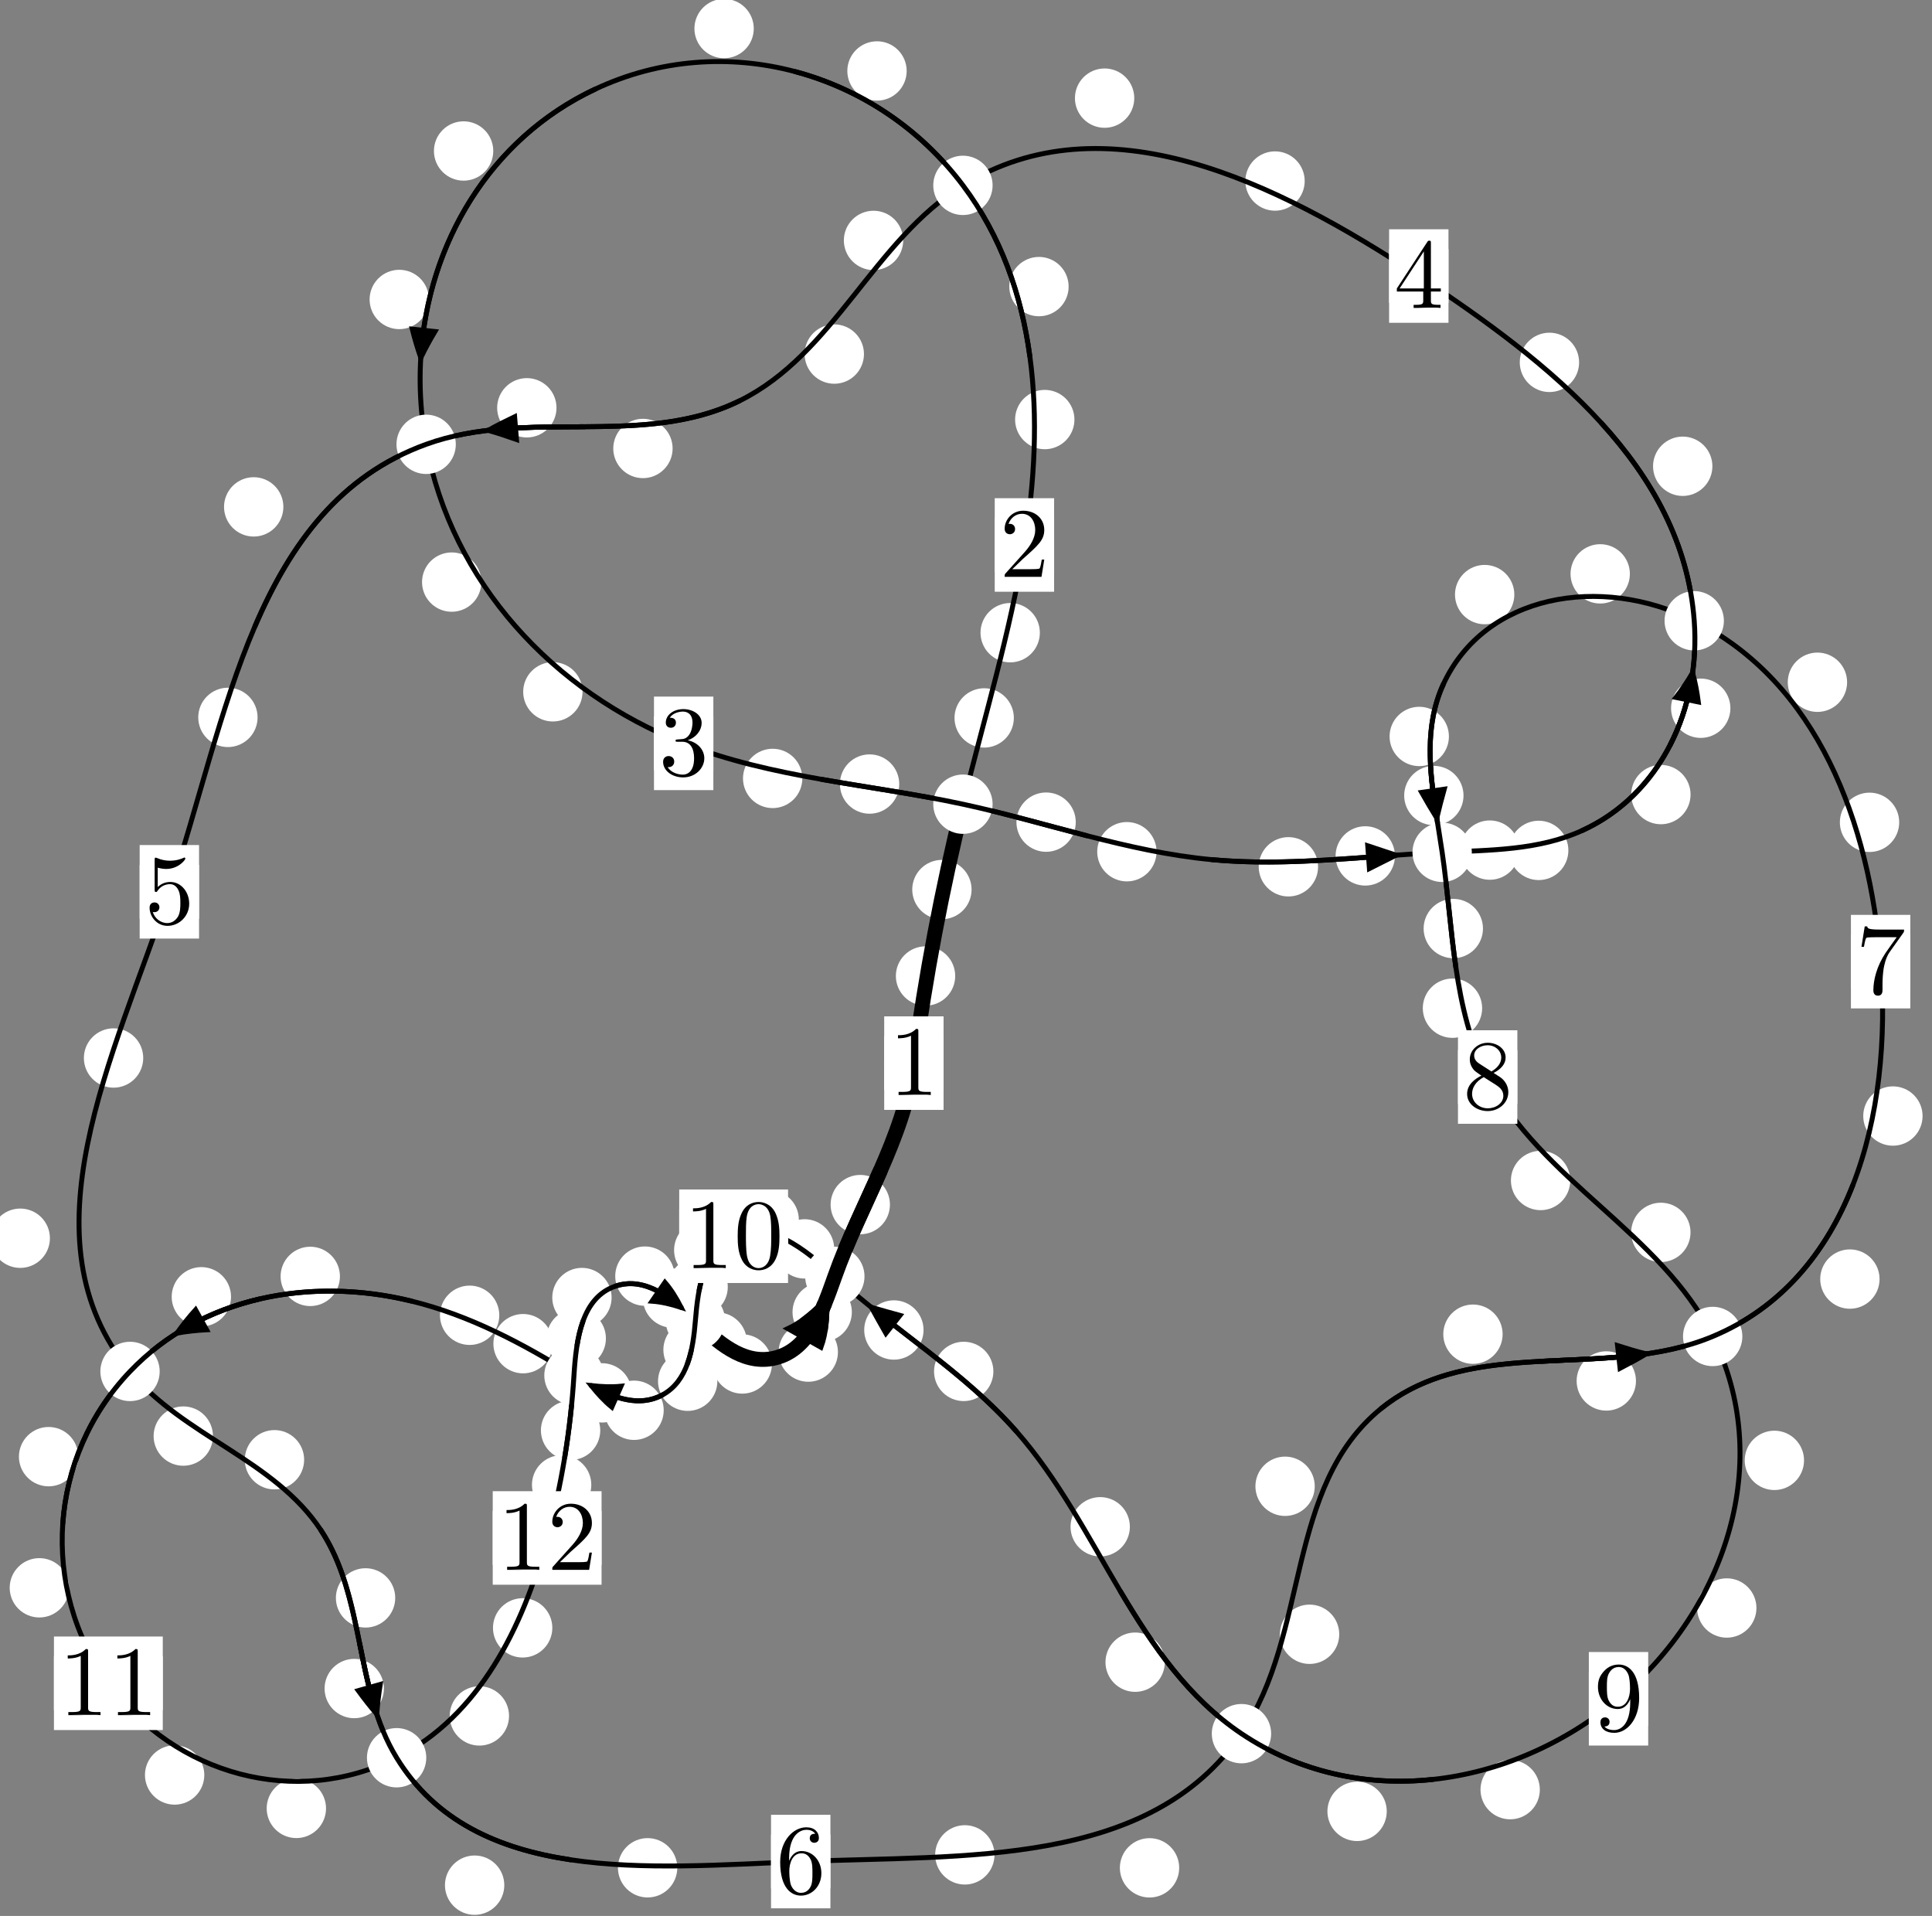<?xml version="1.0"?>
<!-- Created by MetaPost 1.999 on 2021.07.06:0006 -->
<svg version="1.1" xmlns="http://www.w3.org/2000/svg" xmlns:xlink="http://www.w3.org/1999/xlink" width="194.618" height="192.978" viewBox="0 0 194.618 192.978">
<rect x="0" y="0" width="194.618" height="192.978" fill="#808080" stroke="none"/>
<!-- Original BoundingBox: -97.949097 -111.866913 96.669128 81.111038 -->
  <defs>
    <g transform="scale(0.01,0.01)" id="GLYPHcmr10_48">
      <path style="fill-rule: evenodd;" d="M460 -320C460 -400,455 -480,420 -554C374 -650,292 -666,250 -666C190 -666,117 -640,76 -547C44 -478,39 -400,39 -320C39 -245,43 -155,84 -79C127 2,200 22,249 22C303 22,379 1,423 -94C455 -163,460 -241,460 -320M249 -0C210 -0,151 -25,133 -121C122 -181,122 -273,122 -332C122 -396,122 -462,130 -516C149 -635,224 -644,249 -644C282 -644,348 -626,367 -527C377 -471,377 -395,377 -332C377 -257,377 -189,366 -125C351 -30,294 -0,249 -0"></path>
    </g>
    <g transform="scale(0.01,0.01)" id="GLYPHcmr10_49">
      <path style="fill-rule: evenodd;" d="M294 -640C294 -664,294 -666,271 -666C209 -602,121 -602,89 -602L89 -571C109 -571,168 -571,220 -597L220 -79C220 -43,217 -31,127 -31L95 -31L95 -0L257 -0L130 -3L217 -3L257 -3L297 -3L384 -3L419 -0L419 -31L387 -31C297 -31,294 -42,294 -79"></path>
    </g>
    <g transform="scale(0.01,0.01)" id="GLYPHcmr10_50">
      <path style="fill-rule: evenodd;" d="M127 -77L233 -180C389 -318,449 -372,449 -472C449 -586,359 -666,237 -666C124 -666,50 -574,50 -485C50 -429,100 -429,103 -429C120 -429,155 -441,155 -482C155 -508,137 -534,102 -534C94 -534,92 -534,89 -533C112 -598,166 -635,224 -635C315 -635,358 -554,358 -472C358 -392,308 -313,253 -251L61 -37C50 -26,50 -24,50 -0L421 -0L449 -174L424 -174C419 -144,412 -100,402 -85C395 -77,329 -77,307 -77"></path>
    </g>
    <g transform="scale(0.01,0.01)" id="GLYPHcmr10_51">
      <path style="fill-rule: evenodd;" d="M290 -352C372 -379,430 -449,430 -528C430 -610,342 -666,246 -666C145 -666,69 -606,69 -530C69 -497,91 -478,120 -478C151 -478,171 -500,171 -529C171 -579,124 -579,109 -579C140 -628,206 -641,242 -641C283 -641,338 -619,338 -529C338 -517,336 -459,310 -415C280 -367,246 -364,221 -363C213 -362,189 -360,182 -360C174 -359,167 -358,167 -348C167 -337,174 -337,191 -337L235 -337C317 -337,354 -269,354 -171C354 -35,285 -6,241 -6C198 -6,123 -23,88 -82C123 -77,154 -99,154 -137C154 -173,127 -193,98 -193C74 -193,42 -179,42 -135C42 -44,135 22,244 22C366 22,457 -69,457 -171C457 -253,394 -331,290 -352"></path>
    </g>
    <g transform="scale(0.01,0.01)" id="GLYPHcmr10_52">
      <path style="fill-rule: evenodd;" d="M294 -165L294 -78C294 -42,292 -31,218 -31L197 -31L197 -0L332 -0L238 -3L290 -3L332 -3L374 -3L427 -3L468 -0L468 -31L447 -31C373 -31,371 -42,371 -78L371 -165L471 -165L471 -196L371 -196L371 -651C371 -671,371 -677,355 -677C346 -677,343 -677,335 -665L28 -196L28 -165M300 -196L56 -196L300 -569"></path>
    </g>
    <g transform="scale(0.01,0.01)" id="GLYPHcmr10_53">
      <path style="fill-rule: evenodd;" d="M449 -201C449 -320,367 -420,259 -420C211 -420,168 -404,132 -369L132 -564C152 -558,185 -551,217 -551C340 -551,410 -642,410 -655C410 -661,407 -666,400 -666C399 -666,397 -666,392 -663C372 -654,323 -634,256 -634C216 -634,170 -641,123 -662C115 -665,113 -665,111 -665C101 -665,101 -657,101 -641L101 -345C101 -327,101 -319,115 -319C122 -319,124 -322,128 -328C139 -344,176 -398,257 -398C309 -398,334 -352,342 -334C358 -297,360 -258,360 -208C360 -173,360 -113,336 -71C312 -32,275 -6,229 -6C156 -6,99 -59,82 -118C85 -117,88 -116,99 -116C132 -116,149 -141,149 -165C149 -189,132 -214,99 -214C85 -214,50 -207,50 -161C50 -75,119 22,231 22C347 22,449 -74,449 -201"></path>
    </g>
    <g transform="scale(0.01,0.01)" id="GLYPHcmr10_54">
      <path style="fill-rule: evenodd;" d="M132 -328L132 -352C132 -605,256 -641,307 -641C331 -641,373 -635,395 -601C380 -601,340 -601,340 -556C340 -525,364 -510,386 -510C402 -510,432 -519,432 -558C432 -618,388 -666,305 -666C177 -666,42 -537,42 -316C42 -49,158 22,251 22C362 22,457 -72,457 -204C457 -331,368 -427,257 -427C189 -427,152 -376,132 -328M251 -6C188 -6,158 -66,152 -81C134 -128,134 -208,134 -226C134 -304,166 -404,256 -404C272 -404,318 -404,349 -342C367 -305,367 -254,367 -205C367 -157,367 -107,350 -71C320 -11,274 -6,251 -6"></path>
    </g>
    <g transform="scale(0.01,0.01)" id="GLYPHcmr10_55">
      <path style="fill-rule: evenodd;" d="M476 -609C485 -621,485 -623,485 -644L242 -644C120 -644,118 -657,114 -676L89 -676L56 -470L81 -470C84 -486,93 -549,106 -561C113 -567,191 -567,204 -567L411 -567C400 -551,321 -442,299 -409C209 -274,176 -135,176 -33C176 -23,176 22,222 22C268 22,268 -23,268 -33L268 -84C268 -139,271 -194,279 -248C283 -271,297 -357,341 -419"></path>
    </g>
    <g transform="scale(0.01,0.01)" id="GLYPHcmr10_56">
      <path style="fill-rule: evenodd;" d="M163 -457C117 -487,113 -521,113 -538C113 -599,178 -641,249 -641C322 -641,386 -589,386 -517C386 -460,347 -412,287 -377M309 -362C381 -399,430 -451,430 -517C430 -609,341 -666,250 -666C150 -666,69 -592,69 -499C69 -481,71 -436,113 -389C124 -377,161 -352,186 -335C128 -306,42 -250,42 -151C42 -45,144 22,249 22C362 22,457 -61,457 -168C457 -204,446 -249,408 -291C389 -312,373 -322,309 -362M209 -320L332 -242C360 -223,407 -193,407 -132C407 -58,332 -6,250 -6C164 -6,92 -68,92 -151C92 -209,124 -273,209 -320"></path>
    </g>
    <g transform="scale(0.01,0.01)" id="GLYPHcmr10_57">
      <path style="fill-rule: evenodd;" d="M367 -318L367 -286C367 -52,263 -6,205 -6C188 -6,134 -8,107 -42C151 -42,159 -71,159 -88C159 -119,135 -134,113 -134C97 -134,67 -125,67 -86C67 -19,121 22,206 22C335 22,457 -114,457 -329C457 -598,342 -666,253 -666C198 -666,149 -648,106 -603C65 -558,42 -516,42 -441C42 -316,130 -218,242 -218C303 -218,344 -260,367 -318M243 -241C227 -241,181 -241,150 -304C132 -341,132 -391,132 -440C132 -494,132 -541,153 -578C180 -628,218 -641,253 -641C299 -641,332 -607,349 -562C361 -530,365 -467,365 -421C365 -338,331 -241,243 -241"></path>
    </g>
  </defs>
  <path d="M96.222 98.304C96.222 97.511,95.907 96.751,95.346 96.19C94.786 95.63,94.026 95.315,93.233 95.315C92.44 95.315,91.68 95.63,91.12 96.19C90.559 96.751,90.244 97.511,90.244 98.304C90.244 99.096,90.559 99.856,91.12 100.417C91.68 100.977,92.44 101.292,93.233 101.292C94.026 101.292,94.786 100.977,95.346 100.417C95.907 99.856,96.222 99.096,96.222 98.304Z" style="fill: rgb(100%,100%,100%);stroke: none;"></path>
  <path d="M95.048 107.08C95.048 106.287,94.733 105.527,94.173 104.967C93.612 104.406,92.852 104.091,92.06 104.091C91.267 104.091,90.507 104.406,89.946 104.967C89.386 105.527,89.071 106.287,89.071 107.08C89.071 107.873,89.386 108.633,89.946 109.193C90.507 109.754,91.267 110.069,92.06 110.069C92.852 110.069,93.612 109.754,94.173 109.193C94.733 108.633,95.048 107.873,95.048 107.08Z" style="fill: rgb(100%,100%,100%);stroke: none;"></path>
  <path d="M102.129 72.31C102.129 71.518,101.814 70.758,101.254 70.197C100.693 69.637,99.933 69.322,99.14 69.322C98.348 69.322,97.587 69.637,97.027 70.197C96.467 70.758,96.152 71.518,96.152 72.31C96.152 73.103,96.467 73.863,97.027 74.424C97.587 74.984,98.348 75.299,99.14 75.299C99.933 75.299,100.693 74.984,101.254 74.424C101.814 73.863,102.129 73.103,102.129 72.31Z" style="fill: rgb(100%,100%,100%);stroke: none;"></path>
  <path d="M97.871 89.597C97.871 88.805,97.556 88.045,96.996 87.484C96.435 86.924,95.675 86.609,94.882 86.609C94.09 86.609,93.329 86.924,92.769 87.484C92.209 88.045,91.894 88.805,91.894 89.597C91.894 90.39,92.209 91.15,92.769 91.711C93.329 92.271,94.09 92.586,94.882 92.586C95.675 92.586,96.435 92.271,96.996 91.711C97.556 91.15,97.871 90.39,97.871 89.597Z" style="fill: rgb(100%,100%,100%);stroke: none;"></path>
  <path d="M108.232 42.259C108.232 41.467,107.917 40.707,107.357 40.146C106.796 39.586,106.036 39.271,105.243 39.271C104.451 39.271,103.691 39.586,103.13 40.146C102.57 40.707,102.255 41.467,102.255 42.259C102.255 43.052,102.57 43.812,103.13 44.373C103.691 44.933,104.451 45.248,105.243 45.248C106.036 45.248,106.796 44.933,107.357 44.373C107.917 43.812,108.232 43.052,108.232 42.259Z" style="fill: rgb(100%,100%,100%);stroke: none;"></path>
  <path d="M104.749 63.727C104.749 62.934,104.434 62.174,103.873 61.613C103.313 61.053,102.553 60.738,101.76 60.738C100.967 60.738,100.207 61.053,99.647 61.613C99.086 62.174,98.771 62.934,98.771 63.727C98.771 64.519,99.086 65.28,99.647 65.84C100.207 66.401,100.967 66.716,101.76 66.716C102.553 66.716,103.313 66.401,103.873 65.84C104.434 65.28,104.749 64.519,104.749 63.727Z" style="fill: rgb(100%,100%,100%);stroke: none;"></path>
  <path d="M91.333 7.147C91.333 6.354,91.018 5.594,90.457 5.033C89.897 4.473,89.137 4.158,88.344 4.158C87.551 4.158,86.791 4.473,86.231 5.033C85.67 5.594,85.355 6.354,85.355 7.147C85.355 7.939,85.67 8.7,86.231 9.26C86.791 9.821,87.551 10.135,88.344 10.135C89.137 10.135,89.897 9.821,90.457 9.26C91.018 8.7,91.333 7.939,91.333 7.147Z" style="fill: rgb(100%,100%,100%);stroke: none;"></path>
  <path d="M107.648 28.867C107.648 28.074,107.333 27.314,106.773 26.753C106.212 26.193,105.452 25.878,104.66 25.878C103.867 25.878,103.107 26.193,102.546 26.753C101.986 27.314,101.671 28.074,101.671 28.867C101.671 29.659,101.986 30.419,102.546 30.98C103.107 31.54,103.867 31.855,104.66 31.855C105.452 31.855,106.212 31.54,106.773 30.98C107.333 30.419,107.648 29.659,107.648 28.867Z" style="fill: rgb(100%,100%,100%);stroke: none;"></path>
  <path d="M49.689 15.208C49.689 14.415,49.374 13.655,48.814 13.095C48.253 12.534,47.493 12.219,46.701 12.219C45.908 12.219,45.148 12.534,44.587 13.095C44.027 13.655,43.712 14.415,43.712 15.208C43.712 16.001,44.027 16.761,44.587 17.321C45.148 17.882,45.908 18.197,46.701 18.197C47.493 18.197,48.253 17.882,48.814 17.321C49.374 16.761,49.689 16.001,49.689 15.208Z" style="fill: rgb(100%,100%,100%);stroke: none;"></path>
  <path d="M75.93 2.878C75.93 2.085,75.615 1.325,75.054 0.764C74.494 0.204,73.733 -0.111,72.941 -0.111C72.148 -0.111,71.388 0.204,70.827 0.764C70.267 1.325,69.952 2.085,69.952 2.878C69.952 3.67,70.267 4.431,70.827 4.991C71.388 5.551,72.148 5.866,72.941 5.866C73.733 5.866,74.494 5.551,75.054 4.991C75.615 4.431,75.93 3.67,75.93 2.878Z" style="fill: rgb(100%,100%,100%);stroke: none;"></path>
  <path d="M48.49 58.629C48.49 57.837,48.175 57.076,47.615 56.516C47.054 55.956,46.294 55.641,45.501 55.641C44.709 55.641,43.949 55.956,43.388 56.516C42.828 57.076,42.513 57.837,42.513 58.629C42.513 59.422,42.828 60.182,43.388 60.743C43.949 61.303,44.709 61.618,45.501 61.618C46.294 61.618,47.054 61.303,47.615 60.743C48.175 60.182,48.49 59.422,48.49 58.629Z" style="fill: rgb(100%,100%,100%);stroke: none;"></path>
  <path d="M43.209 30.163C43.209 29.37,42.894 28.61,42.334 28.05C41.773 27.489,41.013 27.174,40.22 27.174C39.428 27.174,38.668 27.489,38.107 28.05C37.547 28.61,37.232 29.37,37.232 30.163C37.232 30.956,37.547 31.716,38.107 32.276C38.668 32.837,39.428 33.152,40.22 33.152C41.013 33.152,41.773 32.837,42.334 32.276C42.894 31.716,43.209 30.956,43.209 30.163Z" style="fill: rgb(100%,100%,100%);stroke: none;"></path>
  <path d="M80.822 78.404C80.822 77.612,80.507 76.852,79.947 76.291C79.386 75.731,78.626 75.416,77.833 75.416C77.041 75.416,76.28 75.731,75.72 76.291C75.16 76.852,74.845 77.612,74.845 78.404C74.845 79.197,75.16 79.957,75.72 80.518C76.28 81.078,77.041 81.393,77.833 81.393C78.626 81.393,79.386 81.078,79.947 80.518C80.507 79.957,80.822 79.197,80.822 78.404Z" style="fill: rgb(100%,100%,100%);stroke: none;"></path>
  <path d="M58.681 69.681C58.681 68.888,58.366 68.128,57.806 67.568C57.245 67.007,56.485 66.692,55.692 66.692C54.9 66.692,54.139 67.007,53.579 67.568C53.018 68.128,52.703 68.888,52.703 69.681C52.703 70.474,53.018 71.234,53.579 71.794C54.139 72.355,54.9 72.67,55.692 72.67C56.485 72.67,57.245 72.355,57.806 71.794C58.366 71.234,58.681 70.474,58.681 69.681Z" style="fill: rgb(100%,100%,100%);stroke: none;"></path>
  <path d="M108.366 82.807C108.366 82.015,108.051 81.254,107.491 80.694C106.93 80.133,106.17 79.819,105.377 79.819C104.585 79.819,103.825 80.133,103.264 80.694C102.704 81.254,102.389 82.015,102.389 82.807C102.389 83.6,102.704 84.36,103.264 84.921C103.825 85.481,104.585 85.796,105.377 85.796C106.17 85.796,106.93 85.481,107.491 84.921C108.051 84.36,108.366 83.6,108.366 82.807Z" style="fill: rgb(100%,100%,100%);stroke: none;"></path>
  <path d="M90.584 78.971C90.584 78.178,90.269 77.418,89.709 76.858C89.148 76.297,88.388 75.982,87.596 75.982C86.803 75.982,86.043 76.297,85.482 76.858C84.922 77.418,84.607 78.178,84.607 78.971C84.607 79.764,84.922 80.524,85.482 81.085C86.043 81.645,86.803 81.96,87.596 81.96C88.388 81.96,89.148 81.645,89.709 81.085C90.269 80.524,90.584 79.764,90.584 78.971Z" style="fill: rgb(100%,100%,100%);stroke: none;"></path>
  <path d="M132.774 87.306C132.774 86.513,132.459 85.753,131.898 85.192C131.338 84.632,130.578 84.317,129.785 84.317C128.992 84.317,128.232 84.632,127.672 85.192C127.111 85.753,126.796 86.513,126.796 87.306C126.796 88.098,127.111 88.858,127.672 89.419C128.232 89.979,128.992 90.294,129.785 90.294C130.578 90.294,131.338 89.979,131.898 89.419C132.459 88.858,132.774 88.098,132.774 87.306Z" style="fill: rgb(100%,100%,100%);stroke: none;"></path>
  <path d="M116.504 85.787C116.504 84.995,116.189 84.234,115.629 83.674C115.068 83.113,114.308 82.798,113.515 82.798C112.723 82.798,111.963 83.113,111.402 83.674C110.842 84.234,110.527 84.995,110.527 85.787C110.527 86.58,110.842 87.34,111.402 87.901C111.963 88.461,112.723 88.776,113.515 88.776C114.308 88.776,115.068 88.461,115.629 87.901C116.189 87.34,116.504 86.58,116.504 85.787Z" style="fill: rgb(100%,100%,100%);stroke: none;"></path>
  <path d="M153.062 85.625C153.062 84.832,152.747 84.072,152.187 83.511C151.626 82.951,150.866 82.636,150.073 82.636C149.281 82.636,148.521 82.951,147.96 83.511C147.4 84.072,147.085 84.832,147.085 85.625C147.085 86.417,147.4 87.177,147.96 87.738C148.521 88.298,149.281 88.613,150.073 88.613C150.866 88.613,151.626 88.298,152.187 87.738C152.747 87.177,153.062 86.417,153.062 85.625Z" style="fill: rgb(100%,100%,100%);stroke: none;"></path>
  <path d="M140.516 86.209C140.516 85.417,140.201 84.657,139.641 84.096C139.08 83.536,138.32 83.221,137.528 83.221C136.735 83.221,135.975 83.536,135.414 84.096C134.854 84.657,134.539 85.417,134.539 86.209C134.539 87.002,134.854 87.762,135.414 88.323C135.975 88.883,136.735 89.198,137.528 89.198C138.32 89.198,139.08 88.883,139.641 88.323C140.201 87.762,140.516 87.002,140.516 86.209Z" style="fill: rgb(100%,100%,100%);stroke: none;"></path>
  <path d="M170.297 80.031C170.297 79.239,169.982 78.478,169.421 77.918C168.861 77.358,168.101 77.043,167.308 77.043C166.515 77.043,165.755 77.358,165.195 77.918C164.634 78.478,164.319 79.239,164.319 80.031C164.319 80.824,164.634 81.584,165.195 82.145C165.755 82.705,166.515 83.02,167.308 83.02C168.101 83.02,168.861 82.705,169.421 82.145C169.982 81.584,170.297 80.824,170.297 80.031Z" style="fill: rgb(100%,100%,100%);stroke: none;"></path>
  <path d="M157.988 85.654C157.988 84.861,157.673 84.101,157.113 83.541C156.552 82.98,155.792 82.665,155 82.665C154.207 82.665,153.447 82.98,152.886 83.541C152.326 84.101,152.011 84.861,152.011 85.654C152.011 86.447,152.326 87.207,152.886 87.767C153.447 88.328,154.207 88.643,155 88.643C155.792 88.643,156.552 88.328,157.113 87.767C157.673 87.207,157.988 86.447,157.988 85.654Z" style="fill: rgb(100%,100%,100%);stroke: none;"></path>
  <path d="M172.496 46.963C172.496 46.17,172.181 45.41,171.621 44.85C171.06 44.289,170.3 43.974,169.507 43.974C168.715 43.974,167.954 44.289,167.394 44.85C166.833 45.41,166.518 46.17,166.518 46.963C166.518 47.756,166.833 48.516,167.394 49.076C167.954 49.637,168.715 49.952,169.507 49.952C170.3 49.952,171.06 49.637,171.621 49.076C172.181 48.516,172.496 47.756,172.496 46.963Z" style="fill: rgb(100%,100%,100%);stroke: none;"></path>
  <path d="M174.31 71.335C174.31 70.542,173.995 69.782,173.435 69.221C172.874 68.661,172.114 68.346,171.321 68.346C170.529 68.346,169.769 68.661,169.208 69.221C168.648 69.782,168.333 70.542,168.333 71.335C168.333 72.127,168.648 72.887,169.208 73.448C169.769 74.008,170.529 74.323,171.321 74.323C172.114 74.323,172.874 74.008,173.435 73.448C173.995 72.887,174.31 72.127,174.31 71.335Z" style="fill: rgb(100%,100%,100%);stroke: none;"></path>
  <path d="M131.427 18.234C131.427 17.441,131.112 16.681,130.551 16.12C129.991 15.56,129.231 15.245,128.438 15.245C127.645 15.245,126.885 15.56,126.325 16.12C125.764 16.681,125.449 17.441,125.449 18.234C125.449 19.026,125.764 19.786,126.325 20.347C126.885 20.907,127.645 21.222,128.438 21.222C129.231 21.222,129.991 20.907,130.551 20.347C131.112 19.786,131.427 19.026,131.427 18.234Z" style="fill: rgb(100%,100%,100%);stroke: none;"></path>
  <path d="M159.07 36.499C159.07 35.706,158.755 34.946,158.194 34.386C157.634 33.825,156.874 33.51,156.081 33.51C155.288 33.51,154.528 33.825,153.968 34.386C153.407 34.946,153.092 35.706,153.092 36.499C153.092 37.292,153.407 38.052,153.968 38.612C154.528 39.173,155.288 39.488,156.081 39.488C156.874 39.488,157.634 39.173,158.194 38.612C158.755 38.052,159.07 37.292,159.07 36.499Z" style="fill: rgb(100%,100%,100%);stroke: none;"></path>
  <path d="M90.983 24.214C90.983 23.422,90.668 22.661,90.107 22.101C89.547 21.541,88.787 21.226,87.994 21.226C87.201 21.226,86.441 21.541,85.881 22.101C85.32 22.661,85.005 23.422,85.005 24.214C85.005 25.007,85.32 25.767,85.881 26.328C86.441 26.888,87.201 27.203,87.994 27.203C88.787 27.203,89.547 26.888,90.107 26.328C90.668 25.767,90.983 25.007,90.983 24.214Z" style="fill: rgb(100%,100%,100%);stroke: none;"></path>
  <path d="M114.259 9.884C114.259 9.092,113.945 8.331,113.384 7.771C112.824 7.211,112.063 6.896,111.271 6.896C110.478 6.896,109.718 7.211,109.157 7.771C108.597 8.331,108.282 9.092,108.282 9.884C108.282 10.677,108.597 11.437,109.157 11.998C109.718 12.558,110.478 12.873,111.271 12.873C112.063 12.873,112.824 12.558,113.384 11.998C113.945 11.437,114.259 10.677,114.259 9.884Z" style="fill: rgb(100%,100%,100%);stroke: none;"></path>
  <path d="M67.755 45.171C67.755 44.378,67.44 43.618,66.879 43.058C66.319 42.497,65.559 42.182,64.766 42.182C63.973 42.182,63.213 42.497,62.653 43.058C62.092 43.618,61.777 44.378,61.777 45.171C61.777 45.964,62.092 46.724,62.653 47.284C63.213 47.845,63.973 48.16,64.766 48.16C65.559 48.16,66.319 47.845,66.879 47.284C67.44 46.724,67.755 45.964,67.755 45.171Z" style="fill: rgb(100%,100%,100%);stroke: none;"></path>
  <path d="M87.03 35.663C87.03 34.87,86.716 34.11,86.155 33.55C85.595 32.989,84.834 32.674,84.042 32.674C83.249 32.674,82.489 32.989,81.928 33.55C81.368 34.11,81.053 34.87,81.053 35.663C81.053 36.456,81.368 37.216,81.928 37.776C82.489 38.337,83.249 38.652,84.042 38.652C84.834 38.652,85.595 38.337,86.155 37.776C86.716 37.216,87.03 36.456,87.03 35.663Z" style="fill: rgb(100%,100%,100%);stroke: none;"></path>
  <path d="M28.545 51.054C28.545 50.261,28.23 49.501,27.67 48.941C27.109 48.38,26.349 48.065,25.556 48.065C24.764 48.065,24.004 48.38,23.443 48.941C22.883 49.501,22.568 50.261,22.568 51.054C22.568 51.847,22.883 52.607,23.443 53.167C24.004 53.728,24.764 54.043,25.556 54.043C26.349 54.043,27.109 53.728,27.67 53.167C28.23 52.607,28.545 51.847,28.545 51.054Z" style="fill: rgb(100%,100%,100%);stroke: none;"></path>
  <path d="M56.058 41.074C56.058 40.281,55.743 39.521,55.183 38.961C54.622 38.4,53.862 38.085,53.069 38.085C52.277 38.085,51.516 38.4,50.956 38.961C50.395 39.521,50.08 40.281,50.08 41.074C50.08 41.867,50.395 42.627,50.956 43.187C51.516 43.748,52.277 44.063,53.069 44.063C53.862 44.063,54.622 43.748,55.183 43.187C55.743 42.627,56.058 41.867,56.058 41.074Z" style="fill: rgb(100%,100%,100%);stroke: none;"></path>
  <path d="M14.428 106.564C14.428 105.771,14.113 105.011,13.552 104.451C12.992 103.89,12.232 103.575,11.439 103.575C10.646 103.575,9.886 103.89,9.326 104.451C8.765 105.011,8.45 105.771,8.45 106.564C8.45 107.357,8.765 108.117,9.326 108.677C9.886 109.238,10.646 109.553,11.439 109.553C12.232 109.553,12.992 109.238,13.552 108.677C14.113 108.117,14.428 107.357,14.428 106.564Z" style="fill: rgb(100%,100%,100%);stroke: none;"></path>
  <path d="M25.947 72.257C25.947 71.464,25.632 70.704,25.072 70.143C24.511 69.583,23.751 69.268,22.958 69.268C22.166 69.268,21.405 69.583,20.845 70.143C20.285 70.704,19.97 71.464,19.97 72.257C19.97 73.049,20.285 73.81,20.845 74.37C21.405 74.931,22.166 75.246,22.958 75.246C23.751 75.246,24.511 74.931,25.072 74.37C25.632 73.81,25.947 73.049,25.947 72.257Z" style="fill: rgb(100%,100%,100%);stroke: none;"></path>
  <path d="M21.452 144.644C21.452 143.852,21.137 143.092,20.576 142.531C20.016 141.971,19.256 141.656,18.463 141.656C17.67 141.656,16.91 141.971,16.35 142.531C15.789 143.092,15.474 143.852,15.474 144.644C15.474 145.437,15.789 146.197,16.35 146.758C16.91 147.318,17.67 147.633,18.463 147.633C19.256 147.633,20.016 147.318,20.576 146.758C21.137 146.197,21.452 145.437,21.452 144.644Z" style="fill: rgb(100%,100%,100%);stroke: none;"></path>
  <path d="M5.028 124.717C5.028 123.924,4.713 123.164,4.153 122.604C3.592 122.043,2.832 121.728,2.04 121.728C1.247 121.728,0.487 122.043,-0.074 122.604C-0.634 123.164,-0.949 123.924,-0.949 124.717C-0.949 125.51,-0.634 126.27,-0.074 126.83C0.487 127.391,1.247 127.706,2.04 127.706C2.832 127.706,3.592 127.391,4.153 126.83C4.713 126.27,5.028 125.51,5.028 124.717Z" style="fill: rgb(100%,100%,100%);stroke: none;"></path>
  <path d="M39.813 160.944C39.813 160.151,39.498 159.391,38.937 158.83C38.377 158.27,37.617 157.955,36.824 157.955C36.031 157.955,35.271 158.27,34.711 158.83C34.15 159.391,33.835 160.151,33.835 160.944C33.835 161.736,34.15 162.497,34.711 163.057C35.271 163.617,36.031 163.932,36.824 163.932C37.617 163.932,38.377 163.617,38.937 163.057C39.498 162.497,39.813 161.736,39.813 160.944Z" style="fill: rgb(100%,100%,100%);stroke: none;"></path>
  <path d="M30.637 147.029C30.637 146.236,30.322 145.476,29.761 144.916C29.201 144.355,28.441 144.04,27.648 144.04C26.855 144.04,26.095 144.355,25.535 144.916C24.974 145.476,24.659 146.236,24.659 147.029C24.659 147.822,24.974 148.582,25.535 149.142C26.095 149.703,26.855 150.018,27.648 150.018C28.441 150.018,29.201 149.703,29.761 149.142C30.322 148.582,30.637 147.822,30.637 147.029Z" style="fill: rgb(100%,100%,100%);stroke: none;"></path>
  <path d="M50.8 189.878C50.8 189.085,50.485 188.325,49.924 187.765C49.364 187.204,48.604 186.889,47.811 186.889C47.018 186.889,46.258 187.204,45.698 187.765C45.137 188.325,44.822 189.085,44.822 189.878C44.822 190.671,45.137 191.431,45.698 191.991C46.258 192.552,47.018 192.867,47.811 192.867C48.604 192.867,49.364 192.552,49.924 191.991C50.485 191.431,50.8 190.671,50.8 189.878Z" style="fill: rgb(100%,100%,100%);stroke: none;"></path>
  <path d="M38.674 170.073C38.674 169.281,38.359 168.52,37.798 167.96C37.238 167.399,36.477 167.084,35.685 167.084C34.892 167.084,34.132 167.399,33.571 167.96C33.011 168.52,32.696 169.281,32.696 170.073C32.696 170.866,33.011 171.626,33.571 172.187C34.132 172.747,34.892 173.062,35.685 173.062C36.477 173.062,37.238 172.747,37.798 172.187C38.359 171.626,38.674 170.866,38.674 170.073Z" style="fill: rgb(100%,100%,100%);stroke: none;"></path>
  <path d="M100.179 186.826C100.179 186.033,99.864 185.273,99.304 184.713C98.743 184.152,97.983 183.837,97.19 183.837C96.398 183.837,95.637 184.152,95.077 184.713C94.516 185.273,94.202 186.033,94.202 186.826C94.202 187.619,94.516 188.379,95.077 188.939C95.637 189.5,96.398 189.815,97.19 189.815C97.983 189.815,98.743 189.5,99.304 188.939C99.864 188.379,100.179 187.619,100.179 186.826Z" style="fill: rgb(100%,100%,100%);stroke: none;"></path>
  <path d="M68.225 188.128C68.225 187.335,67.91 186.575,67.35 186.014C66.789 185.454,66.029 185.139,65.236 185.139C64.443 185.139,63.683 185.454,63.123 186.014C62.562 186.575,62.247 187.335,62.247 188.128C62.247 188.92,62.562 189.681,63.123 190.241C63.683 190.801,64.443 191.116,65.236 191.116C66.029 191.116,66.789 190.801,67.35 190.241C67.91 189.681,68.225 188.92,68.225 188.128Z" style="fill: rgb(100%,100%,100%);stroke: none;"></path>
  <path d="M134.907 164.607C134.907 163.814,134.592 163.054,134.031 162.494C133.471 161.933,132.711 161.618,131.918 161.618C131.125 161.618,130.365 161.933,129.805 162.494C129.244 163.054,128.929 163.814,128.929 164.607C128.929 165.4,129.244 166.16,129.805 166.72C130.365 167.281,131.125 167.596,131.918 167.596C132.711 167.596,133.471 167.281,134.031 166.72C134.592 166.16,134.907 165.4,134.907 164.607Z" style="fill: rgb(100%,100%,100%);stroke: none;"></path>
  <path d="M118.785 188.132C118.785 187.339,118.47 186.579,117.91 186.019C117.35 185.458,116.589 185.143,115.797 185.143C115.004 185.143,114.244 185.458,113.683 186.019C113.123 186.579,112.808 187.339,112.808 188.132C112.808 188.925,113.123 189.685,113.683 190.245C114.244 190.806,115.004 191.121,115.797 191.121C116.589 191.121,117.35 190.806,117.91 190.245C118.47 189.685,118.785 188.925,118.785 188.132Z" style="fill: rgb(100%,100%,100%);stroke: none;"></path>
  <path d="M151.365 134.383C151.365 133.59,151.05 132.83,150.49 132.269C149.929 131.709,149.169 131.394,148.377 131.394C147.584 131.394,146.824 131.709,146.263 132.269C145.703 132.83,145.388 133.59,145.388 134.383C145.388 135.175,145.703 135.936,146.263 136.496C146.824 137.057,147.584 137.372,148.377 137.372C149.169 137.372,149.929 137.057,150.49 136.496C151.05 135.936,151.365 135.175,151.365 134.383Z" style="fill: rgb(100%,100%,100%);stroke: none;"></path>
  <path d="M132.44 149.701C132.44 148.908,132.125 148.148,131.565 147.588C131.005 147.027,130.244 146.712,129.452 146.712C128.659 146.712,127.899 147.027,127.338 147.588C126.778 148.148,126.463 148.908,126.463 149.701C126.463 150.494,126.778 151.254,127.338 151.814C127.899 152.375,128.659 152.69,129.452 152.69C130.244 152.69,131.005 152.375,131.565 151.814C132.125 151.254,132.44 150.494,132.44 149.701Z" style="fill: rgb(100%,100%,100%);stroke: none;"></path>
  <path d="M189.336 128.831C189.336 128.038,189.021 127.278,188.46 126.717C187.9 126.157,187.14 125.842,186.347 125.842C185.554 125.842,184.794 126.157,184.234 126.717C183.673 127.278,183.358 128.038,183.358 128.831C183.358 129.623,183.673 130.384,184.234 130.944C184.794 131.505,185.554 131.82,186.347 131.82C187.14 131.82,187.9 131.505,188.46 130.944C189.021 130.384,189.336 129.623,189.336 128.831Z" style="fill: rgb(100%,100%,100%);stroke: none;"></path>
  <path d="M164.797 139.093C164.797 138.3,164.482 137.54,163.922 136.979C163.361 136.419,162.601 136.104,161.808 136.104C161.016 136.104,160.255 136.419,159.695 136.979C159.134 137.54,158.82 138.3,158.82 139.093C158.82 139.885,159.134 140.645,159.695 141.206C160.255 141.766,161.016 142.081,161.808 142.081C162.601 142.081,163.361 141.766,163.922 141.206C164.482 140.645,164.797 139.885,164.797 139.093Z" style="fill: rgb(100%,100%,100%);stroke: none;"></path>
  <path d="M191.315 82.825C191.315 82.032,191 81.272,190.439 80.712C189.879 80.151,189.119 79.836,188.326 79.836C187.533 79.836,186.773 80.151,186.213 80.712C185.652 81.272,185.337 82.032,185.337 82.825C185.337 83.618,185.652 84.378,186.213 84.938C186.773 85.499,187.533 85.814,188.326 85.814C189.119 85.814,189.879 85.499,190.439 84.938C191 84.378,191.315 83.618,191.315 82.825Z" style="fill: rgb(100%,100%,100%);stroke: none;"></path>
  <path d="M193.669 112.409C193.669 111.617,193.354 110.856,192.794 110.296C192.233 109.735,191.473 109.421,190.68 109.421C189.888 109.421,189.128 109.735,188.567 110.296C188.007 110.856,187.692 111.617,187.692 112.409C187.692 113.202,188.007 113.962,188.567 114.523C189.128 115.083,189.888 115.398,190.68 115.398C191.473 115.398,192.233 115.083,192.794 114.523C193.354 113.962,193.669 113.202,193.669 112.409Z" style="fill: rgb(100%,100%,100%);stroke: none;"></path>
  <path d="M164.183 57.8C164.183 57.008,163.868 56.248,163.308 55.687C162.747 55.127,161.987 54.812,161.195 54.812C160.402 54.812,159.642 55.127,159.081 55.687C158.521 56.248,158.206 57.008,158.206 57.8C158.206 58.593,158.521 59.353,159.081 59.914C159.642 60.474,160.402 60.789,161.195 60.789C161.987 60.789,162.747 60.474,163.308 59.914C163.868 59.353,164.183 58.593,164.183 57.8Z" style="fill: rgb(100%,100%,100%);stroke: none;"></path>
  <path d="M186.066 68.717C186.066 67.925,185.751 67.164,185.191 66.604C184.63 66.043,183.87 65.729,183.077 65.729C182.285 65.729,181.524 66.043,180.964 66.604C180.403 67.164,180.088 67.925,180.088 68.717C180.088 69.51,180.403 70.27,180.964 70.831C181.524 71.391,182.285 71.706,183.077 71.706C183.87 71.706,184.63 71.391,185.191 70.831C185.751 70.27,186.066 69.51,186.066 68.717Z" style="fill: rgb(100%,100%,100%);stroke: none;"></path>
  <path d="M145.955 74.177C145.955 73.385,145.64 72.624,145.08 72.064C144.519 71.504,143.759 71.189,142.966 71.189C142.174 71.189,141.413 71.504,140.853 72.064C140.292 72.624,139.978 73.385,139.978 74.177C139.978 74.97,140.292 75.73,140.853 76.291C141.413 76.851,142.174 77.166,142.966 77.166C143.759 77.166,144.519 76.851,145.08 76.291C145.64 75.73,145.955 74.97,145.955 74.177Z" style="fill: rgb(100%,100%,100%);stroke: none;"></path>
  <path d="M152.544 59.888C152.544 59.095,152.229 58.335,151.669 57.775C151.108 57.214,150.348 56.899,149.555 56.899C148.763 56.899,148.003 57.214,147.442 57.775C146.882 58.335,146.567 59.095,146.567 59.888C146.567 60.681,146.882 61.441,147.442 62.001C148.003 62.562,148.763 62.877,149.555 62.877C150.348 62.877,151.108 62.562,151.669 62.001C152.229 61.441,152.544 60.681,152.544 59.888Z" style="fill: rgb(100%,100%,100%);stroke: none;"></path>
  <path d="M149.385 93.524C149.385 92.732,149.07 91.971,148.51 91.411C147.949 90.85,147.189 90.536,146.396 90.536C145.604 90.536,144.844 90.85,144.283 91.411C143.723 91.971,143.408 92.732,143.408 93.524C143.408 94.317,143.723 95.077,144.283 95.638C144.844 96.198,145.604 96.513,146.396 96.513C147.189 96.513,147.949 96.198,148.51 95.638C149.07 95.077,149.385 94.317,149.385 93.524Z" style="fill: rgb(100%,100%,100%);stroke: none;"></path>
  <path d="M147.426 80.127C147.426 79.335,147.111 78.574,146.551 78.014C145.99 77.453,145.23 77.139,144.438 77.139C143.645 77.139,142.885 77.453,142.324 78.014C141.764 78.574,141.449 79.335,141.449 80.127C141.449 80.92,141.764 81.68,142.324 82.241C142.885 82.801,143.645 83.116,144.438 83.116C145.23 83.116,145.99 82.801,146.551 82.241C147.111 81.68,147.426 80.92,147.426 80.127Z" style="fill: rgb(100%,100%,100%);stroke: none;"></path>
  <path d="M158.178 118.901C158.178 118.108,157.863 117.348,157.303 116.788C156.742 116.227,155.982 115.912,155.189 115.912C154.397 115.912,153.637 116.227,153.076 116.788C152.516 117.348,152.201 118.108,152.201 118.901C152.201 119.694,152.516 120.454,153.076 121.014C153.637 121.575,154.397 121.89,155.189 121.89C155.982 121.89,156.742 121.575,157.303 121.014C157.863 120.454,158.178 119.694,158.178 118.901Z" style="fill: rgb(100%,100%,100%);stroke: none;"></path>
  <path d="M149.302 101.548C149.302 100.755,148.987 99.995,148.426 99.435C147.866 98.874,147.106 98.559,146.313 98.559C145.52 98.559,144.76 98.874,144.2 99.435C143.639 99.995,143.324 100.755,143.324 101.548C143.324 102.341,143.639 103.101,144.2 103.661C144.76 104.222,145.52 104.537,146.313 104.537C147.106 104.537,147.866 104.222,148.426 103.661C148.987 103.101,149.302 102.341,149.302 101.548Z" style="fill: rgb(100%,100%,100%);stroke: none;"></path>
  <path d="M181.728 147.091C181.728 146.299,181.413 145.538,180.853 144.978C180.292 144.417,179.532 144.102,178.74 144.102C177.947 144.102,177.187 144.417,176.626 144.978C176.066 145.538,175.751 146.299,175.751 147.091C175.751 147.884,176.066 148.644,176.626 149.205C177.187 149.765,177.947 150.08,178.74 150.08C179.532 150.08,180.292 149.765,180.853 149.205C181.413 148.644,181.728 147.884,181.728 147.091Z" style="fill: rgb(100%,100%,100%);stroke: none;"></path>
  <path d="M170.293 124.127C170.293 123.335,169.978 122.574,169.418 122.014C168.857 121.453,168.097 121.139,167.304 121.139C166.512 121.139,165.751 121.453,165.191 122.014C164.63 122.574,164.315 123.335,164.315 124.127C164.315 124.92,164.63 125.68,165.191 126.241C165.751 126.801,166.512 127.116,167.304 127.116C168.097 127.116,168.857 126.801,169.418 126.241C169.978 125.68,170.293 124.92,170.293 124.127Z" style="fill: rgb(100%,100%,100%);stroke: none;"></path>
  <path d="M155.114 180.256C155.114 179.464,154.799 178.704,154.239 178.143C153.678 177.583,152.918 177.268,152.126 177.268C151.333 177.268,150.573 177.583,150.012 178.143C149.452 178.704,149.137 179.464,149.137 180.256C149.137 181.049,149.452 181.809,150.012 182.37C150.573 182.93,151.333 183.245,152.126 183.245C152.918 183.245,153.678 182.93,154.239 182.37C154.799 181.809,155.114 181.049,155.114 180.256Z" style="fill: rgb(100%,100%,100%);stroke: none;"></path>
  <path d="M176.933 161.961C176.933 161.169,176.619 160.408,176.058 159.848C175.498 159.287,174.737 158.972,173.945 158.972C173.152 158.972,172.392 159.287,171.831 159.848C171.271 160.408,170.956 161.169,170.956 161.961C170.956 162.754,171.271 163.514,171.831 164.075C172.392 164.635,173.152 164.95,173.945 164.95C174.737 164.95,175.498 164.635,176.058 164.075C176.619 163.514,176.933 162.754,176.933 161.961Z" style="fill: rgb(100%,100%,100%);stroke: none;"></path>
  <path d="M117.337 167.419C117.337 166.626,117.022 165.866,116.462 165.306C115.901 164.745,115.141 164.43,114.348 164.43C113.556 164.43,112.795 164.745,112.235 165.306C111.674 165.866,111.359 166.626,111.359 167.419C111.359 168.212,111.674 168.972,112.235 169.532C112.795 170.093,113.556 170.408,114.348 170.408C115.141 170.408,115.901 170.093,116.462 169.532C117.022 168.972,117.337 168.212,117.337 167.419Z" style="fill: rgb(100%,100%,100%);stroke: none;"></path>
  <path d="M139.693 182.445C139.693 181.652,139.378 180.892,138.818 180.332C138.257 179.771,137.497 179.456,136.705 179.456C135.912 179.456,135.152 179.771,134.591 180.332C134.031 180.892,133.716 181.652,133.716 182.445C133.716 183.238,134.031 183.998,134.591 184.558C135.152 185.119,135.912 185.434,136.705 185.434C137.497 185.434,138.257 185.119,138.818 184.558C139.378 183.998,139.693 183.238,139.693 182.445Z" style="fill: rgb(100%,100%,100%);stroke: none;"></path>
  <path d="M100.067 138.131C100.067 137.339,99.752 136.579,99.192 136.018C98.631 135.458,97.871 135.143,97.078 135.143C96.286 135.143,95.525 135.458,94.965 136.018C94.404 136.579,94.09 137.339,94.09 138.131C94.09 138.924,94.404 139.684,94.965 140.245C95.525 140.805,96.286 141.12,97.078 141.12C97.871 141.12,98.631 140.805,99.192 140.245C99.752 139.684,100.067 138.924,100.067 138.131Z" style="fill: rgb(100%,100%,100%);stroke: none;"></path>
  <path d="M113.816 153.78C113.816 152.987,113.501 152.227,112.941 151.666C112.38 151.106,111.62 150.791,110.828 150.791C110.035 150.791,109.275 151.106,108.714 151.666C108.154 152.227,107.839 152.987,107.839 153.78C107.839 154.572,108.154 155.333,108.714 155.893C109.275 156.454,110.035 156.768,110.828 156.768C111.62 156.768,112.38 156.454,112.941 155.893C113.501 155.333,113.816 154.572,113.816 153.78Z" style="fill: rgb(100%,100%,100%);stroke: none;"></path>
  <path d="M84.034 125.79C84.034 124.998,83.719 124.237,83.158 123.677C82.598 123.116,81.838 122.801,81.045 122.801C80.252 122.801,79.492 123.116,78.932 123.677C78.371 124.237,78.056 124.998,78.056 125.79C78.056 126.583,78.371 127.343,78.932 127.904C79.492 128.464,80.252 128.779,81.045 128.779C81.838 128.779,82.598 128.464,83.158 127.904C83.719 127.343,84.034 126.583,84.034 125.79Z" style="fill: rgb(100%,100%,100%);stroke: none;"></path>
  <path d="M93.033 133.959C93.033 133.166,92.718 132.406,92.157 131.846C91.597 131.285,90.837 130.97,90.044 130.97C89.251 130.97,88.491 131.285,87.931 131.846C87.37 132.406,87.055 133.166,87.055 133.959C87.055 134.752,87.37 135.512,87.931 136.072C88.491 136.633,89.251 136.948,90.044 136.948C90.837 136.948,91.597 136.633,92.157 136.072C92.718 135.512,93.033 134.752,93.033 133.959Z" style="fill: rgb(100%,100%,100%);stroke: none;"></path>
  <path d="M73.88 125.915C73.88 125.122,73.565 124.362,73.005 123.802C72.444 123.241,71.684 122.926,70.891 122.926C70.099 122.926,69.338 123.241,68.778 123.802C68.217 124.362,67.903 125.122,67.903 125.915C67.903 126.708,68.217 127.468,68.778 128.028C69.338 128.589,70.099 128.904,70.891 128.904C71.684 128.904,72.444 128.589,73.005 128.028C73.565 127.468,73.88 126.708,73.88 125.915Z" style="fill: rgb(100%,100%,100%);stroke: none;"></path>
  <path d="M80.47 122.855C80.47 122.063,80.155 121.303,79.594 120.742C79.034 120.182,78.274 119.867,77.481 119.867C76.688 119.867,75.928 120.182,75.368 120.742C74.807 121.303,74.492 122.063,74.492 122.855C74.492 123.648,74.807 124.408,75.368 124.969C75.928 125.529,76.688 125.844,77.481 125.844C78.274 125.844,79.034 125.529,79.594 124.969C80.155 124.408,80.47 123.648,80.47 122.855Z" style="fill: rgb(100%,100%,100%);stroke: none;"></path>
  <path d="M72.802 135.953C72.802 135.16,72.487 134.4,71.926 133.839C71.366 133.279,70.605 132.964,69.813 132.964C69.02 132.964,68.26 133.279,67.699 133.839C67.139 134.4,66.824 135.16,66.824 135.953C66.824 136.745,67.139 137.505,67.699 138.066C68.26 138.626,69.02 138.941,69.813 138.941C70.605 138.941,71.366 138.626,71.926 138.066C72.487 137.505,72.802 136.745,72.802 135.953Z" style="fill: rgb(100%,100%,100%);stroke: none;"></path>
  <path d="M73.313 129.619C73.313 128.827,72.998 128.066,72.437 127.506C71.877 126.945,71.117 126.63,70.324 126.63C69.531 126.63,68.771 126.945,68.211 127.506C67.65 128.066,67.335 128.827,67.335 129.619C67.335 130.412,67.65 131.172,68.211 131.733C68.771 132.293,69.531 132.608,70.324 132.608C71.117 132.608,71.877 132.293,72.437 131.733C72.998 131.172,73.313 130.412,73.313 129.619Z" style="fill: rgb(100%,100%,100%);stroke: none;"></path>
  <path d="M66.859 142.045C66.859 141.252,66.544 140.492,65.984 139.932C65.423 139.371,64.663 139.056,63.87 139.056C63.078 139.056,62.318 139.371,61.757 139.932C61.197 140.492,60.882 141.252,60.882 142.045C60.882 142.838,61.197 143.598,61.757 144.158C62.318 144.719,63.078 145.034,63.87 145.034C64.663 145.034,65.423 144.719,65.984 144.158C66.544 143.598,66.859 142.838,66.859 142.045Z" style="fill: rgb(100%,100%,100%);stroke: none;"></path>
  <path d="M72.263 139.121C72.263 138.328,71.948 137.568,71.387 137.007C70.827 136.447,70.067 136.132,69.274 136.132C68.481 136.132,67.721 136.447,67.161 137.007C66.6 137.568,66.285 138.328,66.285 139.121C66.285 139.913,66.6 140.673,67.161 141.234C67.721 141.794,68.481 142.109,69.274 142.109C70.067 142.109,70.827 141.794,71.387 141.234C71.948 140.673,72.263 139.913,72.263 139.121Z" style="fill: rgb(100%,100%,100%);stroke: none;"></path>
  <path d="M55.678 135.338C55.678 134.545,55.363 133.785,54.803 133.225C54.242 132.664,53.482 132.349,52.689 132.349C51.897 132.349,51.136 132.664,50.576 133.225C50.016 133.785,49.701 134.545,49.701 135.338C49.701 136.131,50.016 136.891,50.576 137.451C51.136 138.012,51.897 138.327,52.689 138.327C53.482 138.327,54.242 138.012,54.803 137.451C55.363 136.891,55.678 136.131,55.678 135.338Z" style="fill: rgb(100%,100%,100%);stroke: none;"></path>
  <path d="M63.632 140.292C63.632 139.5,63.318 138.74,62.757 138.179C62.197 137.619,61.436 137.304,60.644 137.304C59.851 137.304,59.091 137.619,58.53 138.179C57.97 138.74,57.655 139.5,57.655 140.292C57.655 141.085,57.97 141.845,58.53 142.406C59.091 142.966,59.851 143.281,60.644 143.281C61.436 143.281,62.197 142.966,62.757 142.406C63.318 141.845,63.632 141.085,63.632 140.292Z" style="fill: rgb(100%,100%,100%);stroke: none;"></path>
  <path d="M34.243 128.561C34.243 127.769,33.928 127.008,33.368 126.448C32.807 125.887,32.047 125.572,31.254 125.572C30.462 125.572,29.701 125.887,29.141 126.448C28.58 127.008,28.266 127.769,28.266 128.561C28.266 129.354,28.58 130.114,29.141 130.675C29.701 131.235,30.462 131.55,31.254 131.55C32.047 131.55,32.807 131.235,33.368 130.675C33.928 130.114,34.243 129.354,34.243 128.561Z" style="fill: rgb(100%,100%,100%);stroke: none;"></path>
  <path d="M50.296 132.477C50.296 131.685,49.981 130.924,49.421 130.364C48.86 129.803,48.1 129.488,47.307 129.488C46.515 129.488,45.754 129.803,45.194 130.364C44.633 130.924,44.319 131.685,44.319 132.477C44.319 133.27,44.633 134.03,45.194 134.591C45.754 135.151,46.515 135.466,47.307 135.466C48.1 135.466,48.86 135.151,49.421 134.591C49.981 134.03,50.296 133.27,50.296 132.477Z" style="fill: rgb(100%,100%,100%);stroke: none;"></path>
  <path d="M7.885 146.717C7.885 145.924,7.57 145.164,7.009 144.604C6.449 144.043,5.689 143.728,4.896 143.728C4.103 143.728,3.343 144.043,2.783 144.604C2.222 145.164,1.907 145.924,1.907 146.717C1.907 147.51,2.222 148.27,2.783 148.83C3.343 149.391,4.103 149.706,4.896 149.706C5.689 149.706,6.449 149.391,7.009 148.83C7.57 148.27,7.885 147.51,7.885 146.717Z" style="fill: rgb(100%,100%,100%);stroke: none;"></path>
  <path d="M23.272 130.613C23.272 129.821,22.957 129.061,22.397 128.5C21.836 127.94,21.076 127.625,20.283 127.625C19.491 127.625,18.731 127.94,18.17 128.5C17.61 129.061,17.295 129.821,17.295 130.613C17.295 131.406,17.61 132.166,18.17 132.727C18.731 133.287,19.491 133.602,20.283 133.602C21.076 133.602,21.836 133.287,22.397 132.727C22.957 132.166,23.272 131.406,23.272 130.613Z" style="fill: rgb(100%,100%,100%);stroke: none;"></path>
  <path d="M20.58 178.781C20.58 177.988,20.265 177.228,19.704 176.667C19.144 176.107,18.383 175.792,17.591 175.792C16.798 175.792,16.038 176.107,15.477 176.667C14.917 177.228,14.602 177.988,14.602 178.781C14.602 179.573,14.917 180.333,15.477 180.894C16.038 181.454,16.798 181.769,17.591 181.769C18.383 181.769,19.144 181.454,19.704 180.894C20.265 180.333,20.58 179.573,20.58 178.781Z" style="fill: rgb(100%,100%,100%);stroke: none;"></path>
  <path d="M6.954 159.926C6.954 159.134,6.639 158.374,6.078 157.813C5.518 157.253,4.758 156.938,3.965 156.938C3.172 156.938,2.412 157.253,1.852 157.813C1.291 158.374,0.976 159.134,0.976 159.926C0.976 160.719,1.291 161.479,1.852 162.04C2.412 162.6,3.172 162.915,3.965 162.915C4.758 162.915,5.518 162.6,6.078 162.04C6.639 161.479,6.954 160.719,6.954 159.926Z" style="fill: rgb(100%,100%,100%);stroke: none;"></path>
  <path d="M51.278 172.831C51.278 172.038,50.963 171.278,50.402 170.718C49.842 170.157,49.082 169.842,48.289 169.842C47.496 169.842,46.736 170.157,46.176 170.718C45.615 171.278,45.3 172.038,45.3 172.831C45.3 173.624,45.615 174.384,46.176 174.944C46.736 175.505,47.496 175.82,48.289 175.82C49.082 175.82,49.842 175.505,50.402 174.944C50.963 174.384,51.278 173.624,51.278 172.831Z" style="fill: rgb(100%,100%,100%);stroke: none;"></path>
  <path d="M32.842 182.146C32.842 181.353,32.527 180.593,31.967 180.033C31.406 179.472,30.646 179.157,29.853 179.157C29.061 179.157,28.3 179.472,27.74 180.033C27.179 180.593,26.864 181.353,26.864 182.146C26.864 182.939,27.179 183.699,27.74 184.259C28.3 184.82,29.061 185.135,29.853 185.135C30.646 185.135,31.406 184.82,31.967 184.259C32.527 183.699,32.842 182.939,32.842 182.146Z" style="fill: rgb(100%,100%,100%);stroke: none;"></path>
  <path d="M59.564 149.556C59.564 148.763,59.249 148.003,58.688 147.442C58.128 146.882,57.368 146.567,56.575 146.567C55.782 146.567,55.022 146.882,54.462 147.442C53.901 148.003,53.586 148.763,53.586 149.556C53.586 150.348,53.901 151.108,54.462 151.669C55.022 152.229,55.782 152.544,56.575 152.544C57.368 152.544,58.128 152.229,58.688 151.669C59.249 151.108,59.564 150.348,59.564 149.556Z" style="fill: rgb(100%,100%,100%);stroke: none;"></path>
  <path d="M55.638 163.962C55.638 163.169,55.323 162.409,54.762 161.849C54.202 161.288,53.441 160.973,52.649 160.973C51.856 160.973,51.096 161.288,50.535 161.849C49.975 162.409,49.66 163.169,49.66 163.962C49.66 164.755,49.975 165.515,50.535 166.075C51.096 166.636,51.856 166.951,52.649 166.951C53.441 166.951,54.202 166.636,54.762 166.075C55.323 165.515,55.638 164.755,55.638 163.962Z" style="fill: rgb(100%,100%,100%);stroke: none;"></path>
  <path d="M61.036 134.809C61.036 134.017,60.721 133.256,60.161 132.696C59.6 132.135,58.84 131.821,58.047 131.821C57.255 131.821,56.495 132.135,55.934 132.696C55.374 133.256,55.059 134.017,55.059 134.809C55.059 135.602,55.374 136.362,55.934 136.923C56.495 137.483,57.255 137.798,58.047 137.798C58.84 137.798,59.6 137.483,60.161 136.923C60.721 136.362,61.036 135.602,61.036 134.809Z" style="fill: rgb(100%,100%,100%);stroke: none;"></path>
  <path d="M60.466 144.068C60.466 143.276,60.151 142.516,59.59 141.955C59.03 141.395,58.27 141.08,57.477 141.08C56.684 141.08,55.924 141.395,55.364 141.955C54.803 142.516,54.488 143.276,54.488 144.068C54.488 144.861,54.803 145.621,55.364 146.182C55.924 146.742,56.684 147.057,57.477 147.057C58.27 147.057,59.03 146.742,59.59 146.182C60.151 145.621,60.466 144.861,60.466 144.068Z" style="fill: rgb(100%,100%,100%);stroke: none;"></path>
  <path d="M67.952 128.534C67.952 127.741,67.637 126.981,67.076 126.42C66.516 125.86,65.756 125.545,64.963 125.545C64.17 125.545,63.41 125.86,62.85 126.42C62.289 126.981,61.974 127.741,61.974 128.534C61.974 129.326,62.289 130.087,62.85 130.647C63.41 131.208,64.17 131.523,64.963 131.523C65.756 131.523,66.516 131.208,67.076 130.647C67.637 130.087,67.952 129.326,67.952 128.534Z" style="fill: rgb(100%,100%,100%);stroke: none;"></path>
  <path d="M61.61 130.69C61.61 129.897,61.295 129.137,60.734 128.577C60.174 128.016,59.414 127.701,58.621 127.701C57.828 127.701,57.068 128.016,56.508 128.577C55.947 129.137,55.632 129.897,55.632 130.69C55.632 131.483,55.947 132.243,56.508 132.803C57.068 133.364,57.828 133.679,58.621 133.679C59.414 133.679,60.174 133.364,60.734 132.803C61.295 132.243,61.61 131.483,61.61 130.69Z" style="fill: rgb(100%,100%,100%);stroke: none;"></path>
  <path d="M75.234 135.173C75.234 134.381,74.919 133.621,74.358 133.06C73.798 132.5,73.038 132.185,72.245 132.185C71.452 132.185,70.692 132.5,70.132 133.06C69.571 133.621,69.256 134.381,69.256 135.173C69.256 135.966,69.571 136.726,70.132 137.287C70.692 137.847,71.452 138.162,72.245 138.162C73.038 138.162,73.798 137.847,74.358 137.287C74.919 136.726,75.234 135.966,75.234 135.173Z" style="fill: rgb(100%,100%,100%);stroke: none;"></path>
  <path d="M70.737 130.745C70.737 129.952,70.422 129.192,69.861 128.631C69.301 128.071,68.541 127.756,67.748 127.756C66.955 127.756,66.195 128.071,65.635 128.631C65.074 129.192,64.759 129.952,64.759 130.745C64.759 131.537,65.074 132.298,65.635 132.858C66.195 133.419,66.955 133.733,67.748 133.733C68.541 133.733,69.301 133.419,69.861 132.858C70.422 132.298,70.737 131.537,70.737 130.745Z" style="fill: rgb(100%,100%,100%);stroke: none;"></path>
  <path d="M84.409 136.186C84.409 135.393,84.094 134.633,83.534 134.072C82.973 133.512,82.213 133.197,81.42 133.197C80.628 133.197,79.867 133.512,79.307 134.072C78.746 134.633,78.432 135.393,78.432 136.186C78.432 136.978,78.746 137.738,79.307 138.299C79.867 138.859,80.628 139.174,81.42 139.174C82.213 139.174,82.973 138.859,83.534 138.299C84.094 137.738,84.409 136.978,84.409 136.186Z" style="fill: rgb(100%,100%,100%);stroke: none;"></path>
  <path d="M77.759 137.383C77.759 136.59,77.444 135.83,76.883 135.269C76.323 134.709,75.563 134.394,74.77 134.394C73.977 134.394,73.217 134.709,72.657 135.269C72.096 135.83,71.781 136.59,71.781 137.383C71.781 138.175,72.096 138.935,72.657 139.496C73.217 140.056,73.977 140.371,74.77 140.371C75.563 140.371,76.323 140.056,76.883 139.496C77.444 138.935,77.759 138.175,77.759 137.383Z" style="fill: rgb(100%,100%,100%);stroke: none;"></path>
  <path d="M89.647 121.329C89.647 120.536,89.332 119.776,88.772 119.216C88.211 118.655,87.451 118.34,86.658 118.34C85.866 118.34,85.106 118.655,84.545 119.216C83.985 119.776,83.67 120.536,83.67 121.329C83.67 122.122,83.985 122.882,84.545 123.442C85.106 124.003,85.866 124.318,86.658 124.318C87.451 124.318,88.211 124.003,88.772 123.442C89.332 122.882,89.647 122.122,89.647 121.329Z" style="fill: rgb(100%,100%,100%);stroke: none;"></path>
  <path d="M85.811 132.157C85.811 131.364,85.496 130.604,84.936 130.043C84.375 129.483,83.615 129.168,82.822 129.168C82.03 129.168,81.27 129.483,80.709 130.043C80.149 130.604,79.834 131.364,79.834 132.157C79.834 132.949,80.149 133.71,80.709 134.27C81.27 134.831,82.03 135.145,82.822 135.145C83.615 135.145,84.375 134.831,84.936 134.27C85.496 133.71,85.811 132.949,85.811 132.157Z" style="fill: rgb(100%,100%,100%);stroke: none;"></path>
  <path d="M92.06 107.08C93.233 98.304,94.882 89.597,97 81C99.14 72.31,101.76 63.727,103.194 54.89C105.243 42.259,104.66 28.867,97 18.67C88.344 7.147,72.941 2.878,59.971 8.972C46.701 15.208,40.22 30.163,42.927 44.753C45.501 58.629,55.692 69.681,68.868 74.872C77.833 78.404,87.596 78.971,97 81C105.377 82.807,113.515 85.787,122.057 86.584C129.785 87.306,137.528 86.209,145.274 85.848C150.073 85.625,155 85.654,159.382 83.652C167.308 80.031,171.321 71.335,170.666 62.525C169.507 46.963,156.081 36.499,142.921 27.803C128.438 18.234,111.271 9.884,97 18.67C87.994 24.214,84.042 35.663,74.505 40.367C64.766 45.171,53.069 41.074,42.927 44.753C25.556 51.054,22.958 72.257,17.06 89.824C11.439 106.564,2.04 124.717,13.097 138.134C18.463 144.644,27.648 147.029,32.317 154.109C36.824 160.944,35.685 170.073,39.952 177.043C47.811 189.878,65.236 188.128,80.661 187.499C97.19 186.826,115.797 188.132,125.058 174.617C131.918 164.607,129.452 149.701,139.135 141.863C148.377 134.383,161.808 139.093,172.525 134.611C186.347 128.831,190.68 112.409,189.443 96.857C188.326 82.825,183.077 68.717,170.666 62.525C161.195 57.8,149.555 59.888,145.397 68.907C142.966 74.177,144.438 80.127,145.274 85.848C146.396 93.524,146.313 101.548,149.859 108.48C155.189 118.901,167.304 124.127,172.525 134.611C178.74 147.091,173.945 161.961,163.039 171.105C152.126 180.256,136.705 182.445,125.058 174.617C114.348 167.419,110.828 153.78,102.387 144.173C97.078 138.131,90.044 133.959,84.097 128.56C81.045 125.79,77.481 122.855,73.902 124.517C70.891 125.915,70.324 129.619,70.05 133.012C69.813 135.953,69.274 139.121,66.726 140.5C63.87 142.045,60.644 140.292,57.818 138.532C52.689 135.338,47.307 132.477,41.432 131.044C31.254 128.561,20.283 130.613,13.097 138.134C4.896 146.717,3.965 159.926,10.915 169.544C17.591 178.781,29.853 182.146,39.952 177.043C48.289 172.831,52.649 163.962,55.117 154.907C56.575 149.556,57.477 144.068,57.818 138.532C58.047 134.809,58.621 130.69,61.998 129.542C64.963 128.534,67.748 130.745,70.05 133.012C72.245 135.173,74.77 137.383,77.758 136.845C81.42 136.186,82.822 132.157,84.097 128.56C86.658 121.329,91.04 114.708,92.06 107.08" style="stroke:rgb(0%,0%,0%); stroke-width: 0.498;stroke-linecap: round;stroke-linejoin: round;stroke-miterlimit: 10;fill: none;"></path>
  <path d="M92.06 107.08C93.233 98.304,94.882 89.597,97 81" style="stroke:rgb(0%,0%,0%); stroke-width: 1.494;stroke-linecap: round;stroke-linejoin: round;stroke-miterlimit: 10;fill: none;"></path>
  <path d="M70.05 133.012C72.245 135.173,74.77 137.383,77.758 136.845C81.42 136.186,82.822 132.157,84.097 128.56C86.658 121.329,91.04 114.708,92.06 107.08" style="stroke:rgb(0%,0%,0%); stroke-width: 1.494;stroke-linecap: round;stroke-linejoin: round;stroke-miterlimit: 10;fill: none;"></path>
  <path d="M99.989 81C99.989 80.207,99.674 79.447,99.113 78.887C98.553 78.326,97.793 78.011,97 78.011C96.207 78.011,95.447 78.326,94.887 78.887C94.326 79.447,94.011 80.207,94.011 81C94.011 81.793,94.326 82.553,94.887 83.113C95.447 83.674,96.207 83.989,97 83.989C97.793 83.989,98.553 83.674,99.113 83.113C99.674 82.553,99.989 81.793,99.989 81Z" style="fill: rgb(100%,100%,100%);stroke: none;"></path>
  <path d="M82.769 78.5C87.506 79.337,92.298 79.986,97 81C101.189 81.904,105.318 83.1,109.467 84.171" style="stroke:rgb(0%,0%,0%); stroke-width: 0.498;stroke-linecap: round;stroke-linejoin: round;stroke-miterlimit: 10;fill: none;"></path>
  <path d="M45.916 44.753C45.916 43.96,45.601 43.2,45.04 42.64C44.48 42.079,43.72 41.764,42.927 41.764C42.134 41.764,41.374 42.079,40.814 42.64C40.253 43.2,39.938 43.96,39.938 44.753C39.938 45.546,40.253 46.306,40.814 46.866C41.374 47.427,42.134 47.742,42.927 47.742C43.72 47.742,44.48 47.427,45.04 46.866C45.601 46.306,45.916 45.546,45.916 44.753Z" style="fill: rgb(100%,100%,100%);stroke: none;"></path>
  <path d="M58.867 42.982C53.458 43.018,47.998 42.914,42.927 44.753C34.242 47.903,29.25 54.779,25.691 63.064" style="stroke:rgb(0%,0%,0%); stroke-width: 0.498;stroke-linecap: round;stroke-linejoin: round;stroke-miterlimit: 10;fill: none;"></path>
  <path d="M148.263 85.848C148.263 85.056,147.948 84.295,147.387 83.735C146.827 83.175,146.067 82.86,145.274 82.86C144.481 82.86,143.721 83.175,143.161 83.735C142.6 84.295,142.285 85.056,142.285 85.848C142.285 86.641,142.6 87.401,143.161 87.962C143.721 88.522,144.481 88.837,145.274 88.837C146.067 88.837,146.827 88.522,147.387 87.962C147.948 87.401,148.263 86.641,148.263 85.848Z" style="fill: rgb(100%,100%,100%);stroke: none;"></path>
  <path d="M144.11 77.209C144.279 80.07,144.856 82.988,145.274 85.848C145.835 89.686,146.095 93.611,146.658 97.443" style="stroke:rgb(0%,0%,0%); stroke-width: 0.498;stroke-linecap: round;stroke-linejoin: round;stroke-miterlimit: 10;fill: none;"></path>
  <path d="M99.989 18.67C99.989 17.877,99.674 17.117,99.113 16.557C98.553 15.996,97.793 15.681,97 15.681C96.207 15.681,95.447 15.996,94.887 16.557C94.326 17.117,94.011 17.877,94.011 18.67C94.011 19.463,94.326 20.223,94.887 20.783C95.447 21.344,96.207 21.659,97 21.659C97.793 21.659,98.553 21.344,99.113 20.783C99.674 20.223,99.989 19.463,99.989 18.67Z" style="fill: rgb(100%,100%,100%);stroke: none;"></path>
  <path d="M103.738 35.867C102.891 29.666,100.83 23.768,97 18.67C92.672 12.908,86.657 8.96,80.103 7.214" style="stroke:rgb(0%,0%,0%); stroke-width: 0.498;stroke-linecap: round;stroke-linejoin: round;stroke-miterlimit: 10;fill: none;"></path>
  <path d="M16.086 138.134C16.086 137.341,15.771 136.581,15.211 136.021C14.65 135.46,13.89 135.145,13.097 135.145C12.305 135.145,11.544 135.46,10.984 136.021C10.424 136.581,10.109 137.341,10.109 138.134C10.109 138.927,10.424 139.687,10.984 140.247C11.544 140.808,12.305 141.123,13.097 141.123C13.89 141.123,14.65 140.808,15.211 140.247C15.771 139.687,16.086 138.927,16.086 138.134Z" style="fill: rgb(100%,100%,100%);stroke: none;"></path>
  <path d="M26.143 130.838C21.23 131.981,16.69 134.374,13.097 138.134C8.997 142.425,6.714 147.874,6.324 153.451" style="stroke:rgb(0%,0%,0%); stroke-width: 0.498;stroke-linecap: round;stroke-linejoin: round;stroke-miterlimit: 10;fill: none;"></path>
  <path d="M128.047 174.617C128.047 173.825,127.732 173.064,127.171 172.504C126.611 171.943,125.851 171.629,125.058 171.629C124.265 171.629,123.505 171.943,122.945 172.504C122.384 173.064,122.069 173.825,122.069 174.617C122.069 175.41,122.384 176.17,122.945 176.731C123.505 177.291,124.265 177.606,125.058 177.606C125.851 177.606,126.611 177.291,127.171 176.731C127.732 176.17,128.047 175.41,128.047 174.617Z" style="fill: rgb(100%,100%,100%);stroke: none;"></path>
  <path d="M144.323 179.228C137.648 179.941,130.881 178.531,125.058 174.617C119.703 171.018,116.146 165.809,112.872 160.298" style="stroke:rgb(0%,0%,0%); stroke-width: 0.498;stroke-linecap: round;stroke-linejoin: round;stroke-miterlimit: 10;fill: none;"></path>
  <path d="M173.654 62.525C173.654 61.733,173.339 60.973,172.779 60.412C172.218 59.852,171.458 59.537,170.666 59.537C169.873 59.537,169.113 59.852,168.552 60.412C167.992 60.973,167.677 61.733,167.677 62.525C167.677 63.318,167.992 64.078,168.552 64.639C169.113 65.199,169.873 65.514,170.666 65.514C171.458 65.514,172.218 65.199,172.779 64.639C173.339 64.078,173.654 63.318,173.654 62.525Z" style="fill: rgb(100%,100%,100%);stroke: none;"></path>
  <path d="M168.242 75.034C170.154 71.306,170.994 66.93,170.666 62.525C170.086 54.744,166.44 48.238,161.294 42.589" style="stroke:rgb(0%,0%,0%); stroke-width: 0.498;stroke-linecap: round;stroke-linejoin: round;stroke-miterlimit: 10;fill: none;"></path>
  <path d="M175.514 134.611C175.514 133.818,175.199 133.058,174.638 132.498C174.078 131.937,173.318 131.622,172.525 131.622C171.732 131.622,170.972 131.937,170.412 132.498C169.851 133.058,169.536 133.818,169.536 134.611C169.536 135.404,169.851 136.164,170.412 136.724C170.972 137.285,171.732 137.6,172.525 137.6C173.318 137.6,174.078 137.285,174.638 136.724C175.199 136.164,175.514 135.404,175.514 134.611Z" style="fill: rgb(100%,100%,100%);stroke: none;"></path>
  <path d="M155.277 137.113C161.13 136.795,167.167 136.852,172.525 134.611C179.436 131.721,183.975 126.17,186.631 119.399" style="stroke:rgb(0%,0%,0%); stroke-width: 0.498;stroke-linecap: round;stroke-linejoin: round;stroke-miterlimit: 10;fill: none;"></path>
  <path d="M87.085 128.56C87.085 127.768,86.77 127.007,86.21 126.447C85.649 125.886,84.889 125.571,84.097 125.571C83.304 125.571,82.544 125.886,81.983 126.447C81.423 127.007,81.108 127.768,81.108 128.56C81.108 129.353,81.423 130.113,81.983 130.674C82.544 131.234,83.304 131.549,84.097 131.549C84.889 131.549,85.649 131.234,86.21 130.674C86.77 130.113,87.085 129.353,87.085 128.56Z" style="fill: rgb(100%,100%,100%);stroke: none;"></path>
  <path d="M81.823 133.804C82.79 132.265,83.46 130.358,84.097 128.56C85.378 124.945,87.113 121.481,88.656 117.969" style="stroke:rgb(0%,0%,0%); stroke-width: 1.494;stroke-linecap: round;stroke-linejoin: round;stroke-miterlimit: 10;fill: none;"></path>
  <path d="M60.807 138.532C60.807 137.74,60.492 136.98,59.931 136.419C59.371 135.859,58.611 135.544,57.818 135.544C57.025 135.544,56.265 135.859,55.705 136.419C55.144 136.98,54.829 137.74,54.829 138.532C54.829 139.325,55.144 140.085,55.705 140.646C56.265 141.206,57.025 141.521,57.818 141.521C58.611 141.521,59.371 141.206,59.931 140.646C60.492 140.085,60.807 139.325,60.807 138.532Z" style="fill: rgb(100%,100%,100%);stroke: none;"></path>
  <path d="M56.886 146.789C57.337 144.056,57.647 141.3,57.818 138.532C57.933 136.671,58.133 134.71,58.728 133.071" style="stroke:rgb(0%,0%,0%); stroke-width: 0.498;stroke-linecap: round;stroke-linejoin: round;stroke-miterlimit: 10;fill: none;"></path>
  <path d="M42.941 177.043C42.941 176.25,42.626 175.49,42.066 174.93C41.505 174.369,40.745 174.054,39.952 174.054C39.16 174.054,38.4 174.369,37.839 174.93C37.279 175.49,36.964 176.25,36.964 177.043C36.964 177.836,37.279 178.596,37.839 179.156C38.4 179.717,39.16 180.032,39.952 180.032C40.745 180.032,41.505 179.717,42.066 179.156C42.626 178.596,42.941 177.836,42.941 177.043Z" style="fill: rgb(100%,100%,100%);stroke: none;"></path>
  <path d="M36.224 165.525C37.036 169.533,37.819 173.558,39.952 177.043C43.882 183.461,50.203 186.232,57.469 187.32" style="stroke:rgb(0%,0%,0%); stroke-width: 0.498;stroke-linecap: round;stroke-linejoin: round;stroke-miterlimit: 10;fill: none;"></path>
  <path d="M73.039 133.012C73.039 132.219,72.724 131.459,72.163 130.899C71.603 130.338,70.843 130.023,70.05 130.023C69.257 130.023,68.497 130.338,67.937 130.899C67.376 131.459,67.061 132.219,67.061 133.012C67.061 133.805,67.376 134.565,67.937 135.125C68.497 135.686,69.257 136.001,70.05 136.001C70.843 136.001,71.603 135.686,72.163 135.125C72.724 134.565,73.039 133.805,73.039 133.012Z" style="fill: rgb(100%,100%,100%);stroke: none;"></path>
  <path d="M70.95 128.016C70.397 129.541,70.187 131.316,70.05 133.012C69.931 134.482,69.737 136.009,69.255 137.341" style="stroke:rgb(0%,0%,0%); stroke-width: 0.498;stroke-linecap: round;stroke-linejoin: round;stroke-miterlimit: 10;fill: none;"></path>
  <path d="M77.758 136.845C80.688 136.317,82.171 133.633,83.3 130.74" style="stroke:rgb(0%,0%,0%); stroke-width: 0.498;stroke-linecap: round;stroke-linejoin: round;stroke-miterlimit: 10;fill: none;"></path>
  <path d="M82.701 135.704C83.243 134.234,83.336 132.496,83.3 130.74C82.084 132.008,80.788 133.17,79.366 133.826Z" style="stroke:rgb(0%,0%,0%); stroke-width: 0.498;fill: rgb(0%,0%,0%);"></path>
  <path d="M77.758 136.845C80.688 136.317,82.171 133.633,83.3 130.74" style="stroke:rgb(0%,0%,0%); stroke-width: 0.498;stroke-linecap: round;stroke-linejoin: round;stroke-miterlimit: 10;fill: none;"></path>
  <path d="M83.169 133.737C83.298 132.777,83.321 131.761,83.3 130.74C82.592 131.477,81.858 132.179,81.088 132.766Z" style="stroke:rgb(0%,0%,0%); stroke-width: 0.498;fill: rgb(0%,0%,0%);"></path>
  <path d="M59.971 8.972C49.355 13.961,43.084 24.53,42.386 36.028" style="stroke:rgb(0%,0%,0%); stroke-width: 0.498;stroke-linecap: round;stroke-linejoin: round;stroke-miterlimit: 10;fill: none;"></path>
  <path d="M41.53 33.153C41.773 34.119,42.059 35.078,42.386 36.028C42.826 35.125,43.303 34.245,43.814 33.39Z" style="stroke:rgb(0%,0%,0%); stroke-width: 0.498;fill: rgb(0%,0%,0%);"></path>
  <path d="M122.057 86.584C128.239 87.161,134.431 86.575,140.627 86.133" style="stroke:rgb(0%,0%,0%); stroke-width: 0.498;stroke-linecap: round;stroke-linejoin: round;stroke-miterlimit: 10;fill: none;"></path>
  <path d="M137.946 87.481C138.84 87.031,139.733 86.58,140.627 86.133C139.678 85.817,138.728 85.504,137.779 85.19Z" style="stroke:rgb(0%,0%,0%); stroke-width: 0.498;fill: rgb(0%,0%,0%);"></path>
  <path d="M159.382 83.652C165.723 80.755,169.56 74.61,170.505 67.758" style="stroke:rgb(0%,0%,0%); stroke-width: 0.498;stroke-linecap: round;stroke-linejoin: round;stroke-miterlimit: 10;fill: none;"></path>
  <path d="M171.08 70.702C170.952 69.716,170.76 68.732,170.505 67.758C169.996 68.627,169.436 69.459,168.829 70.246Z" style="stroke:rgb(0%,0%,0%); stroke-width: 0.498;fill: rgb(0%,0%,0%);"></path>
  <path d="M74.505 40.367C66.714 44.21,57.67 42.357,49.171 43.345" style="stroke:rgb(0%,0%,0%); stroke-width: 0.498;stroke-linecap: round;stroke-linejoin: round;stroke-miterlimit: 10;fill: none;"></path>
  <path d="M51.84 41.976C50.934 42.407,50.042 42.86,49.171 43.345C50.13 43.618,51.081 43.929,52.026 44.265Z" style="stroke:rgb(0%,0%,0%); stroke-width: 0.498;fill: rgb(0%,0%,0%);"></path>
  <path d="M32.317 154.109C35.922 159.577,35.915 166.513,37.952 172.638" style="stroke:rgb(0%,0%,0%); stroke-width: 0.498;stroke-linecap: round;stroke-linejoin: round;stroke-miterlimit: 10;fill: none;"></path>
  <path d="M36.092 170.284C36.685 171.095,37.3 171.885,37.952 172.638C38.023 171.644,38.147 170.651,38.301 169.658Z" style="stroke:rgb(0%,0%,0%); stroke-width: 0.498;fill: rgb(0%,0%,0%);"></path>
  <path d="M139.135 141.863C146.528 135.879,156.603 137.696,165.824 136.368" style="stroke:rgb(0%,0%,0%); stroke-width: 0.498;stroke-linecap: round;stroke-linejoin: round;stroke-miterlimit: 10;fill: none;"></path>
  <path d="M163.196 137.815C164.089 137.355,164.968 136.876,165.824 136.368C164.859 136.122,163.899 135.839,162.943 135.533Z" style="stroke:rgb(0%,0%,0%); stroke-width: 0.498;fill: rgb(0%,0%,0%);"></path>
  <path d="M145.397 68.907C143.452 73.123,144.005 77.775,144.732 82.396" style="stroke:rgb(0%,0%,0%); stroke-width: 0.498;stroke-linecap: round;stroke-linejoin: round;stroke-miterlimit: 10;fill: none;"></path>
  <path d="M143.207 79.812C143.693 80.681,144.209 81.54,144.732 82.396C144.967 81.421,145.21 80.448,145.48 79.49Z" style="stroke:rgb(0%,0%,0%); stroke-width: 0.498;fill: rgb(0%,0%,0%);"></path>
  <path d="M102.387 144.173C98.14 139.34,92.789 135.703,87.773 131.677" style="stroke:rgb(0%,0%,0%); stroke-width: 0.498;stroke-linecap: round;stroke-linejoin: round;stroke-miterlimit: 10;fill: none;"></path>
  <path d="M90.661 132.489C89.696 132.225,88.733 131.957,87.773 131.677C88.254 132.554,88.746 133.424,89.241 134.293Z" style="stroke:rgb(0%,0%,0%); stroke-width: 0.498;fill: rgb(0%,0%,0%);"></path>
  <path d="M66.726 140.5C64.442 141.736,61.92 140.862,59.555 139.561" style="stroke:rgb(0%,0%,0%); stroke-width: 0.498;stroke-linecap: round;stroke-linejoin: round;stroke-miterlimit: 10;fill: none;"></path>
  <path d="M62.555 139.625C61.595 139.721,60.576 139.674,59.555 139.561C60.197 140.363,60.884 141.116,61.631 141.727Z" style="stroke:rgb(0%,0%,0%); stroke-width: 0.498;fill: rgb(0%,0%,0%);"></path>
  <path d="M41.432 131.044C33.29 129.058,24.64 129.974,17.826 134.27" style="stroke:rgb(0%,0%,0%); stroke-width: 0.498;stroke-linecap: round;stroke-linejoin: round;stroke-miterlimit: 10;fill: none;"></path>
  <path d="M19.699 131.926C19.031 132.67,18.406 133.451,17.826 134.27C18.815 134.101,19.81 133.99,20.808 133.937Z" style="stroke:rgb(0%,0%,0%); stroke-width: 0.498;fill: rgb(0%,0%,0%);"></path>
  <path d="M61.998 129.542C64.37 128.735,66.627 129.989,68.613 131.684" style="stroke:rgb(0%,0%,0%); stroke-width: 0.498;stroke-linecap: round;stroke-linejoin: round;stroke-miterlimit: 10;fill: none;"></path>
  <path d="M65.679 131.057C66.639 131.127,67.632 131.366,68.613 131.684C68.145 130.765,67.611 129.894,66.982 129.166Z" style="stroke:rgb(0%,0%,0%); stroke-width: 0.498;fill: rgb(0%,0%,0%);"></path>
  <path d="M89.069 109.79L95.05 109.79L95.05 102.37L89.069 102.37Z" style="fill: rgb(100%,100%,100%);stroke: none;"></path>
  <path d="M89.069 111.79L95.05 111.79L95.05 104.37L89.069 104.37Z" style="fill: rgb(100%,100%,100%);stroke: none;"></path>
  <g transform="translate(89.569 110.29)" style="fill: rgb(0%,0%,0%);">
    <use xlink:href="#GLYPHcmr10_49"></use>
  </g>
  <path d="M100.203 57.601L106.185 57.601L106.185 50.18L100.203 50.18Z" style="fill: rgb(100%,100%,100%);stroke: none;"></path>
  <path d="M100.203 59.601L106.185 59.601L106.185 52.18L100.203 52.18Z" style="fill: rgb(100%,100%,100%);stroke: none;"></path>
  <g transform="translate(100.703 58.101)" style="fill: rgb(0%,0%,0%);">
    <use xlink:href="#GLYPHcmr10_50"></use>
  </g>
  <path d="M65.878 77.582L71.859 77.582L71.859 70.162L65.878 70.162Z" style="fill: rgb(100%,100%,100%);stroke: none;"></path>
  <path d="M65.878 79.582L71.859 79.582L71.859 72.162L65.878 72.162Z" style="fill: rgb(100%,100%,100%);stroke: none;"></path>
  <g transform="translate(66.378 78.082)" style="fill: rgb(0%,0%,0%);">
    <use xlink:href="#GLYPHcmr10_51"></use>
  </g>
  <path d="M139.93 30.513L145.911 30.513L145.911 23.093L139.93 23.093Z" style="fill: rgb(100%,100%,100%);stroke: none;"></path>
  <path d="M139.93 32.513L145.911 32.513L145.911 25.093L139.93 25.093Z" style="fill: rgb(100%,100%,100%);stroke: none;"></path>
  <g transform="translate(140.43 31.013)" style="fill: rgb(0%,0%,0%);">
    <use xlink:href="#GLYPHcmr10_52"></use>
  </g>
  <path d="M14.069 92.534L20.05 92.534L20.05 85.114L14.069 85.114Z" style="fill: rgb(100%,100%,100%);stroke: none;"></path>
  <path d="M14.069 94.534L20.05 94.534L20.05 87.114L14.069 87.114Z" style="fill: rgb(100%,100%,100%);stroke: none;"></path>
  <g transform="translate(14.569 93.034)" style="fill: rgb(0%,0%,0%);">
    <use xlink:href="#GLYPHcmr10_53"></use>
  </g>
  <path d="M77.67 190.21L83.651 190.21L83.651 182.789L77.67 182.789Z" style="fill: rgb(100%,100%,100%);stroke: none;"></path>
  <path d="M77.67 192.21L83.651 192.21L83.651 184.789L77.67 184.789Z" style="fill: rgb(100%,100%,100%);stroke: none;"></path>
  <g transform="translate(78.17 190.71)" style="fill: rgb(0%,0%,0%);">
    <use xlink:href="#GLYPHcmr10_54"></use>
  </g>
  <path d="M186.452 99.568L192.433 99.568L192.433 92.147L186.452 92.147Z" style="fill: rgb(100%,100%,100%);stroke: none;"></path>
  <path d="M186.452 101.568L192.433 101.568L192.433 94.147L186.452 94.147Z" style="fill: rgb(100%,100%,100%);stroke: none;"></path>
  <g transform="translate(186.952 100.068)" style="fill: rgb(0%,0%,0%);">
    <use xlink:href="#GLYPHcmr10_55"></use>
  </g>
  <path d="M146.868 111.19L152.849 111.19L152.849 103.77L146.868 103.77Z" style="fill: rgb(100%,100%,100%);stroke: none;"></path>
  <path d="M146.868 113.19L152.849 113.19L152.849 105.77L146.868 105.77Z" style="fill: rgb(100%,100%,100%);stroke: none;"></path>
  <g transform="translate(147.368 111.69)" style="fill: rgb(0%,0%,0%);">
    <use xlink:href="#GLYPHcmr10_56"></use>
  </g>
  <path d="M160.049 173.816L166.03 173.816L166.03 166.395L160.049 166.395Z" style="fill: rgb(100%,100%,100%);stroke: none;"></path>
  <path d="M160.049 175.816L166.03 175.816L166.03 168.395L160.049 168.395Z" style="fill: rgb(100%,100%,100%);stroke: none;"></path>
  <g transform="translate(160.549 174.316)" style="fill: rgb(0%,0%,0%);">
    <use xlink:href="#GLYPHcmr10_57"></use>
  </g>
  <path d="M68.42 127.227L79.383 127.227L79.383 119.807L68.42 119.807Z" style="fill: rgb(100%,100%,100%);stroke: none;"></path>
  <path d="M68.42 129.227L79.383 129.227L79.383 121.807L68.42 121.807Z" style="fill: rgb(100%,100%,100%);stroke: none;"></path>
  <g transform="translate(68.92 127.727)" style="fill: rgb(0%,0%,0%);">
    <use xlink:href="#GLYPHcmr10_49"></use>
    <use xlink:href="#GLYPHcmr10_48" x="5"></use>
  </g>
  <path d="M5.434 172.254L16.397 172.254L16.397 164.834L5.434 164.834Z" style="fill: rgb(100%,100%,100%);stroke: none;"></path>
  <path d="M5.434 174.254L16.397 174.254L16.397 166.834L5.434 166.834Z" style="fill: rgb(100%,100%,100%);stroke: none;"></path>
  <g transform="translate(5.934 172.754)" style="fill: rgb(0%,0%,0%);">
    <use xlink:href="#GLYPHcmr10_49"></use>
    <use xlink:href="#GLYPHcmr10_49" x="5"></use>
  </g>
  <path d="M49.635 157.617L60.598 157.617L60.598 150.197L49.635 150.197Z" style="fill: rgb(100%,100%,100%);stroke: none;"></path>
  <path d="M49.635 159.617L60.598 159.617L60.598 152.197L49.635 152.197Z" style="fill: rgb(100%,100%,100%);stroke: none;"></path>
  <g transform="translate(50.135 158.117)" style="fill: rgb(0%,0%,0%);">
    <use xlink:href="#GLYPHcmr10_49"></use>
    <use xlink:href="#GLYPHcmr10_50" x="5"></use>
  </g>
</svg>

